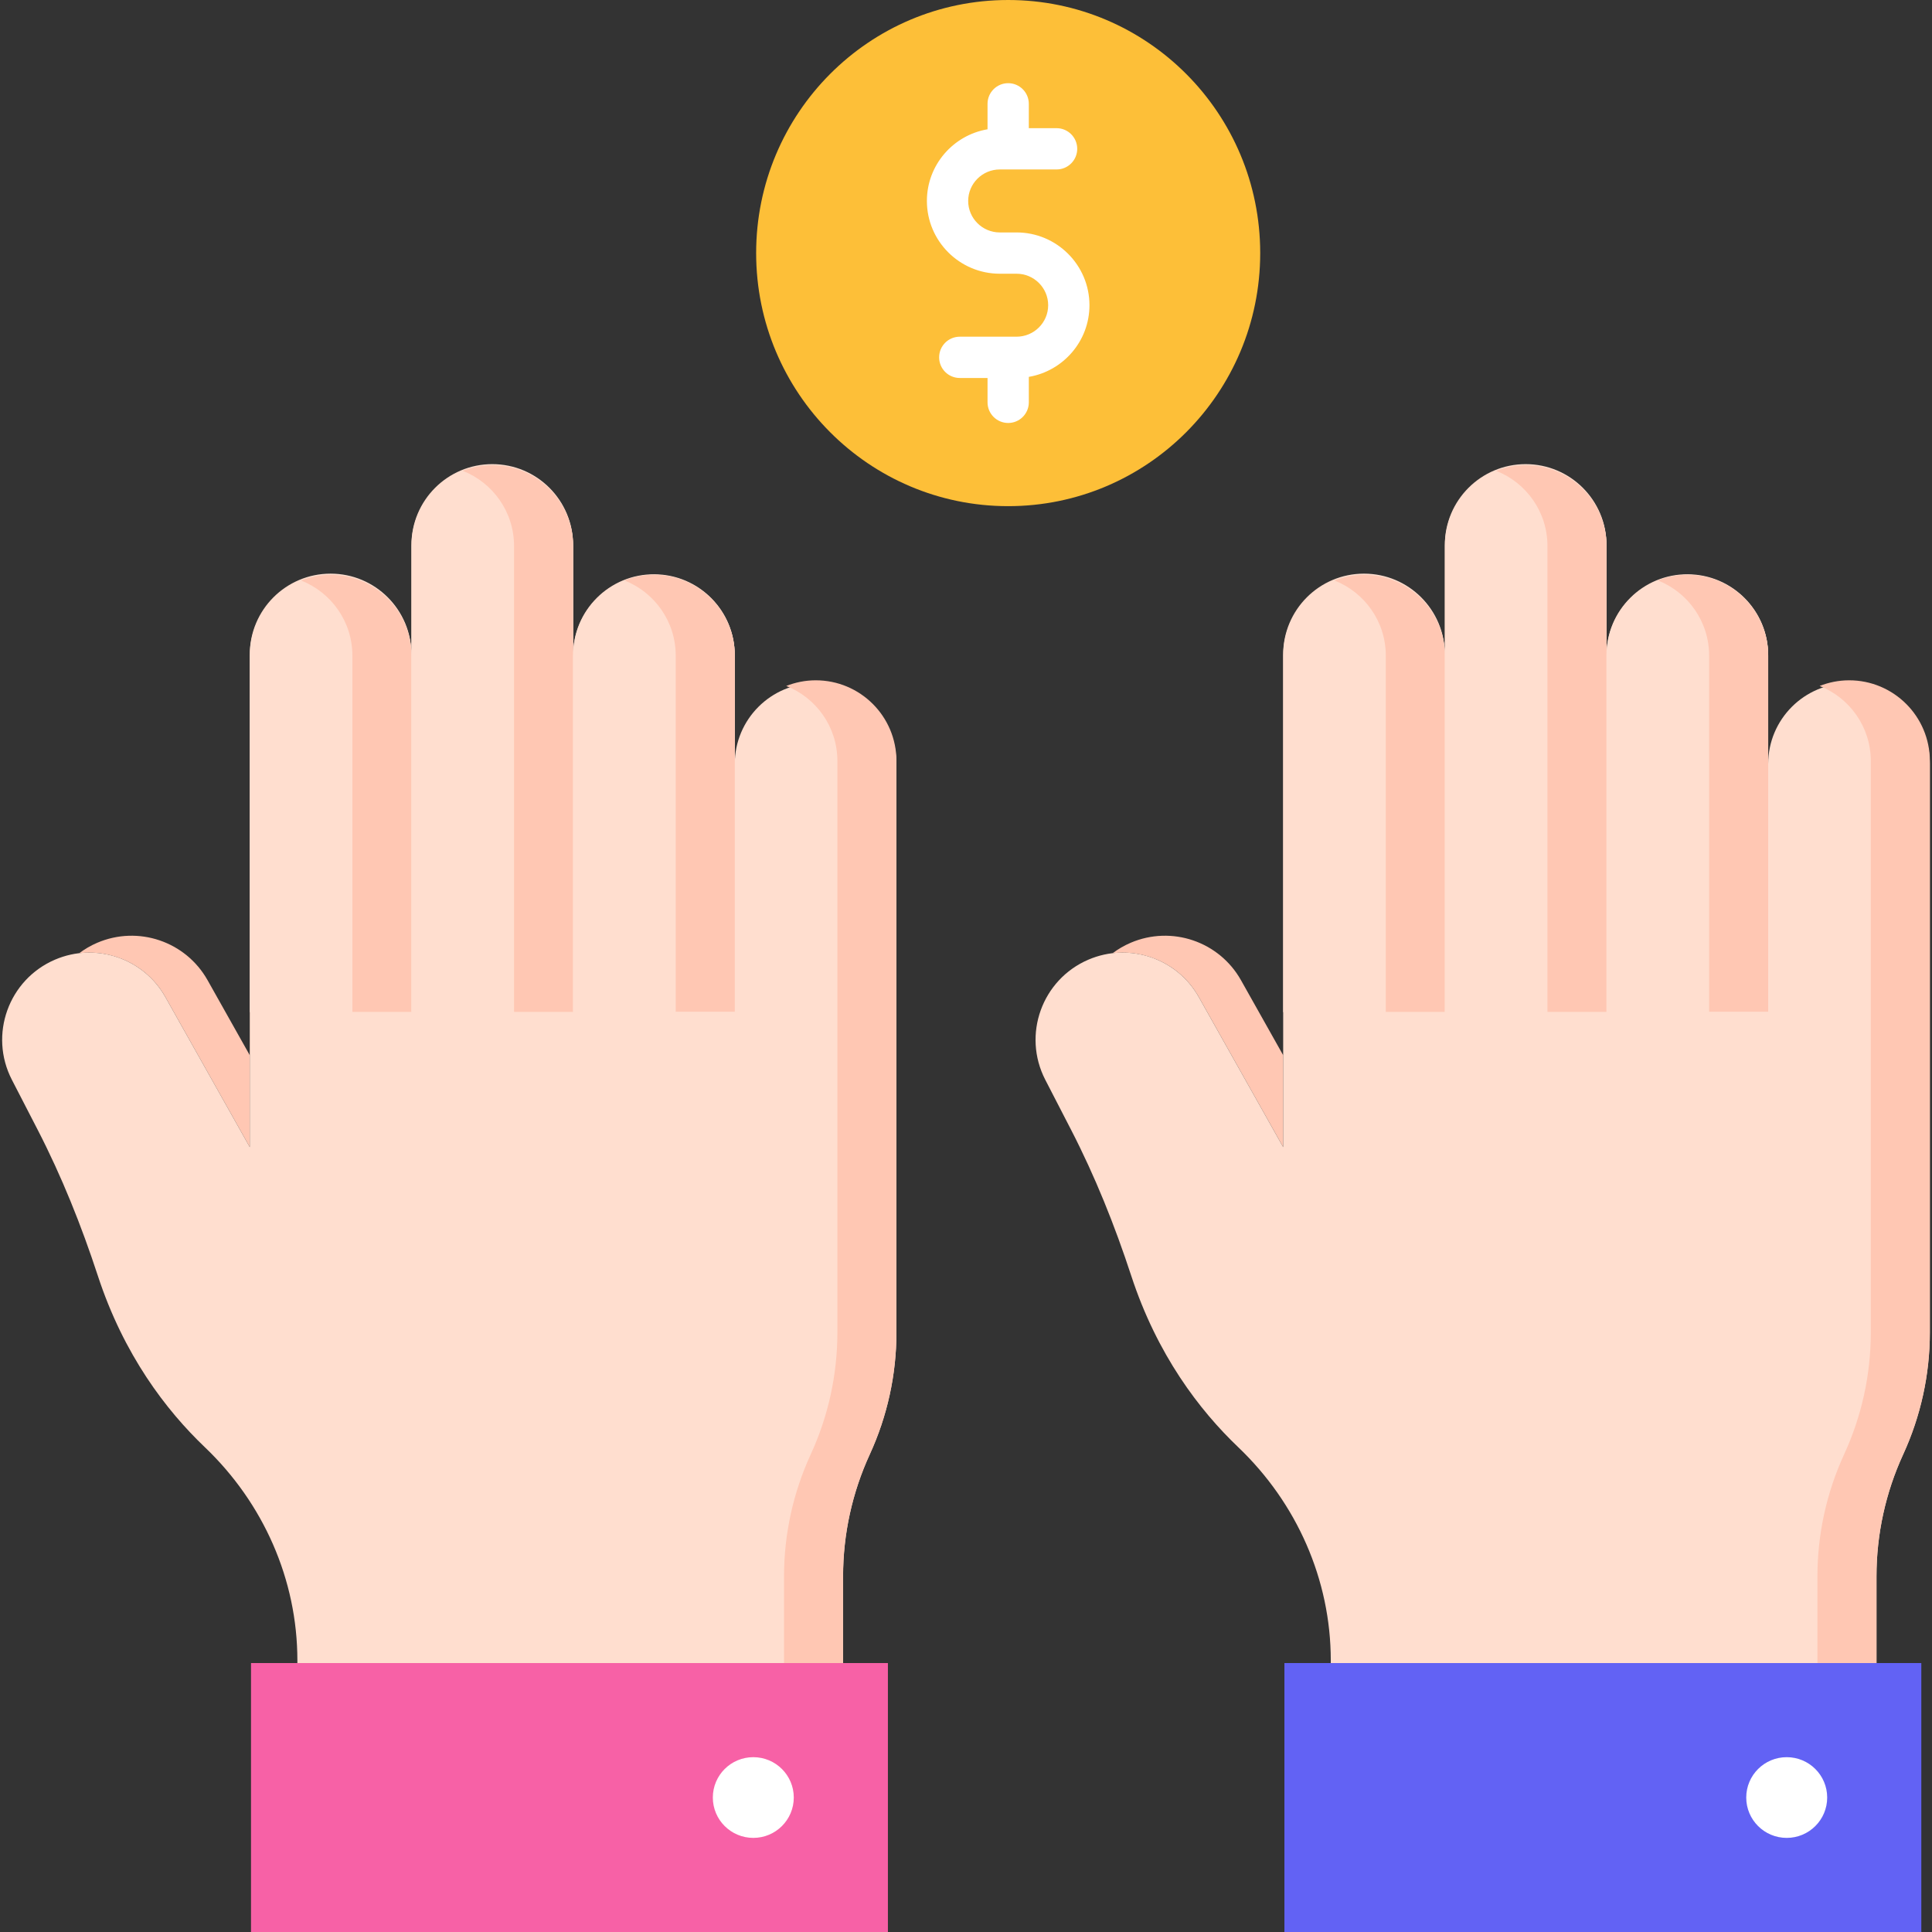 <svg id="Layer_1" enable-background="new 0 0 468 468" height="512" viewBox="0 0 468 468" width="512" xmlns="http://www.w3.org/2000/svg"><rect x="0" y="0" width="468" height="468" fill="#333333" stroke="none"/><g><g><g><g><path d="m40.064 241.525 20.442 36.352v-22.257l-10.224-18.182c-5.289-9.405-16.815-13.312-26.733-9.062-1.589.681-3.044 1.537-4.365 2.527 8.273-.976 16.61 3.028 20.88 10.622z" fill="#ffc7b3"/></g><g><path d="m158.557 139.107c10.755.082 19.431 8.816 19.431 19.572 0 34.924.001 26.384.001 26.384 0-10.814 8.766-19.58 19.58-19.58h.001c10.814 0 19.58 8.766 19.58 19.58v137.719c0 10.193-2.204 20.265-6.462 29.527-4.257 9.261-6.462 19.334-6.462 29.526v61.733h-132.189v-41.36c0-19.57-8.246-38.123-22.406-51.631-9.435-9-19.659-22.399-25.932-41.551-3.98-12.151-8.734-24.035-14.596-35.399l-6.224-12.064c-5.621-10.896-.817-24.272 10.452-29.102 9.918-4.25 21.444-.343 26.733 9.062l20.442 36.352v-119.339c0-10.814 8.766-19.58 19.58-19.58 10.814 0 19.58 8.766 19.58 19.58v-26.526c0-10.814 8.766-19.58 19.58-19.58h.001c10.814 0 19.58 8.766 19.58 19.58v26.675c.001-10.87 8.859-19.66 19.73-19.578z" fill="#ffdecf"/></g><g><path d="m80.054 139.252c-10.801.018-19.548 8.779-19.548 19.58v86.352l39.161-.065v-86.287c0-10.827-8.786-19.598-19.613-19.58z" fill="#ffdecf"/></g><g><path d="m80.054 139.252c-2.515.004-4.91.499-7.118 1.367 7.271 2.859 12.427 9.926 12.427 18.214v86.287h14.304v-86.287c0-10.828-8.786-19.599-19.613-19.581z" fill="#ffc7b3"/></g><g><path d="m119.215 112.686c-10.801.018-19.548 8.779-19.548 19.58v112.918l39.161-.065v-112.853c0-10.826-8.786-19.598-19.613-19.58z" fill="#ffdecf"/></g><g><path d="m119.215 112.686c-2.515.004-4.91.499-7.118 1.367 7.27 2.859 12.426 9.926 12.426 18.214v112.853h14.304v-112.854c.001-10.826-8.785-19.598-19.612-19.58z" fill="#ffc7b3"/></g><g><path d="m158.36 139.235c-10.795.027-19.532 8.785-19.532 19.58v86.369l39.161-.098v-86.271c0-10.832-8.796-19.607-19.629-19.58z" fill="#ffdecf"/></g><g><path d="m158.36 139.235c-2.509.006-4.898.501-7.101 1.367 7.27 2.859 12.426 9.926 12.426 18.214v86.271h14.304v-86.271c0-10.833-8.796-19.608-19.629-19.581z" fill="#ffc7b3"/></g><path d="m197.555 164.795c-2.509.006-4.899.502-7.101 1.369 7.251 2.857 12.392 9.908 12.392 18.177v138.44c0 10.193-2.204 20.265-6.462 29.527-4.257 9.261-6.462 19.333-6.462 29.526v61.733h14.304v-61.733c0-10.193 2.204-20.265 6.462-29.526s6.462-19.333 6.462-29.527v-138.44c0-10.814-8.781-19.573-19.595-19.546z" fill="#ffc7b3"/><g><g><g><path d="m60.804 402.853h154.28v65.147h-154.28z" fill="#f761a6"/></g></g><g><ellipse cx="182.478" cy="435.427" fill="#fff" rx="9.804" ry="9.776"/></g></g></g><g><g><path d="m290.393 241.525 20.442 36.352v-22.257l-10.224-18.182c-5.289-9.405-16.815-13.312-26.733-9.062-1.589.681-3.044 1.537-4.365 2.527 8.272-.976 16.609 3.028 20.88 10.622z" fill="#ffc7b3"/></g><g><path d="m408.886 139.107c10.755.082 19.431 8.816 19.431 19.572v26.384c0-10.814 8.766-19.58 19.58-19.58h.001c10.814 0 19.58 8.766 19.58 19.58v137.719c0 10.193-2.204 20.265-6.462 29.527-4.257 9.261-6.462 19.334-6.462 29.526v61.733h-132.19v-41.36c0-19.57-8.246-38.123-22.406-51.631-9.435-9-19.659-22.399-25.932-41.551-3.98-12.151-8.734-24.035-14.596-35.399l-6.224-12.064c-5.621-10.896-.817-24.272 10.452-29.102 9.918-4.25 21.444-.343 26.733 9.062l20.442 36.352v-119.339c0-10.814 8.766-19.58 19.58-19.58 10.814 0 19.58 8.766 19.58 19.58v-26.526c0-10.814 8.766-19.58 19.58-19.58h.001c10.814 0 19.58 8.766 19.58 19.58v26.675c.003-10.87 8.86-19.66 19.732-19.578z" fill="#ffdecf"/></g><g><path d="m330.382 139.252c-10.801.018-19.548 8.779-19.548 19.58v86.352l39.161-.065v-86.287c0-10.827-8.786-19.598-19.613-19.58z" fill="#ffdecf"/></g><g><path d="m330.383 139.252c-2.515.004-4.91.499-7.118 1.367 7.271 2.859 12.427 9.926 12.427 18.214v86.287h14.304v-86.287c0-10.828-8.787-19.599-19.613-19.581z" fill="#ffc7b3"/></g><g><path d="m369.543 112.686c-10.801.018-19.548 8.779-19.548 19.58v112.918l39.161-.065v-112.853c0-10.826-8.786-19.598-19.613-19.58z" fill="#ffdecf"/></g><g><path d="m369.543 112.686c-2.515.004-4.91.499-7.118 1.367 7.27 2.859 12.426 9.926 12.426 18.214v112.853h14.304v-112.854c.001-10.826-8.785-19.598-19.612-19.58z" fill="#ffc7b3"/></g><g><path d="m408.688 139.235c-10.795.027-19.532 8.785-19.532 19.58v86.369l39.161-.098v-86.271c0-10.832-8.796-19.607-19.629-19.58z" fill="#ffdecf"/></g><g><path d="m408.688 139.235c-2.509.006-4.898.501-7.101 1.367 7.27 2.859 12.426 9.926 12.426 18.214v86.271h14.304v-86.271c0-10.833-8.796-19.608-19.629-19.581z" fill="#ffc7b3"/></g><path d="m447.884 164.795c-2.509.006-4.899.502-7.101 1.369 7.25 2.857 12.392 9.908 12.392 18.177v138.44c0 10.193-2.205 20.265-6.462 29.527s-6.462 19.333-6.462 29.526v61.733h14.304v-61.733c0-10.193 2.204-20.265 6.462-29.526s6.462-19.333 6.462-29.527v-138.44c0-10.814-8.781-19.573-19.595-19.546z" fill="#ffc7b3"/><g><g><g><path d="m311.132 402.853h154.28v65.147h-154.28z" fill="#6262f4"/></g></g><g><ellipse cx="432.806" cy="435.427" fill="#fff" rx="9.804" ry="9.776"/></g></g></g></g><g><g><ellipse cx="244.217" cy="61.305" fill="#fdbf38" rx="61.051" ry="61.305"/></g><path d="m263.906 73.933c0-9.72-7.922-17.628-17.658-17.628h-4.062c-4.223 0-7.657-3.422-7.657-7.628s3.435-7.628 7.657-7.628h13.756c2.762 0 5-2.239 5-5s-2.238-5-5-5h-6.725v-5.899c0-2.761-2.238-5-5-5s-5 2.239-5 5v6.168c-8.325 1.416-14.688 8.65-14.688 17.359 0 9.72 7.921 17.628 17.657 17.628h4.062c4.223 0 7.658 3.422 7.658 7.628s-3.436 7.628-7.658 7.628h-13.755c-2.762 0-5 2.239-5 5s2.238 5 5 5h6.725v5.899c0 2.761 2.238 5 5 5s5-2.239 5-5v-6.168c8.324-1.417 14.688-8.651 14.688-17.359z" fill="#fff"/></g></g></svg>